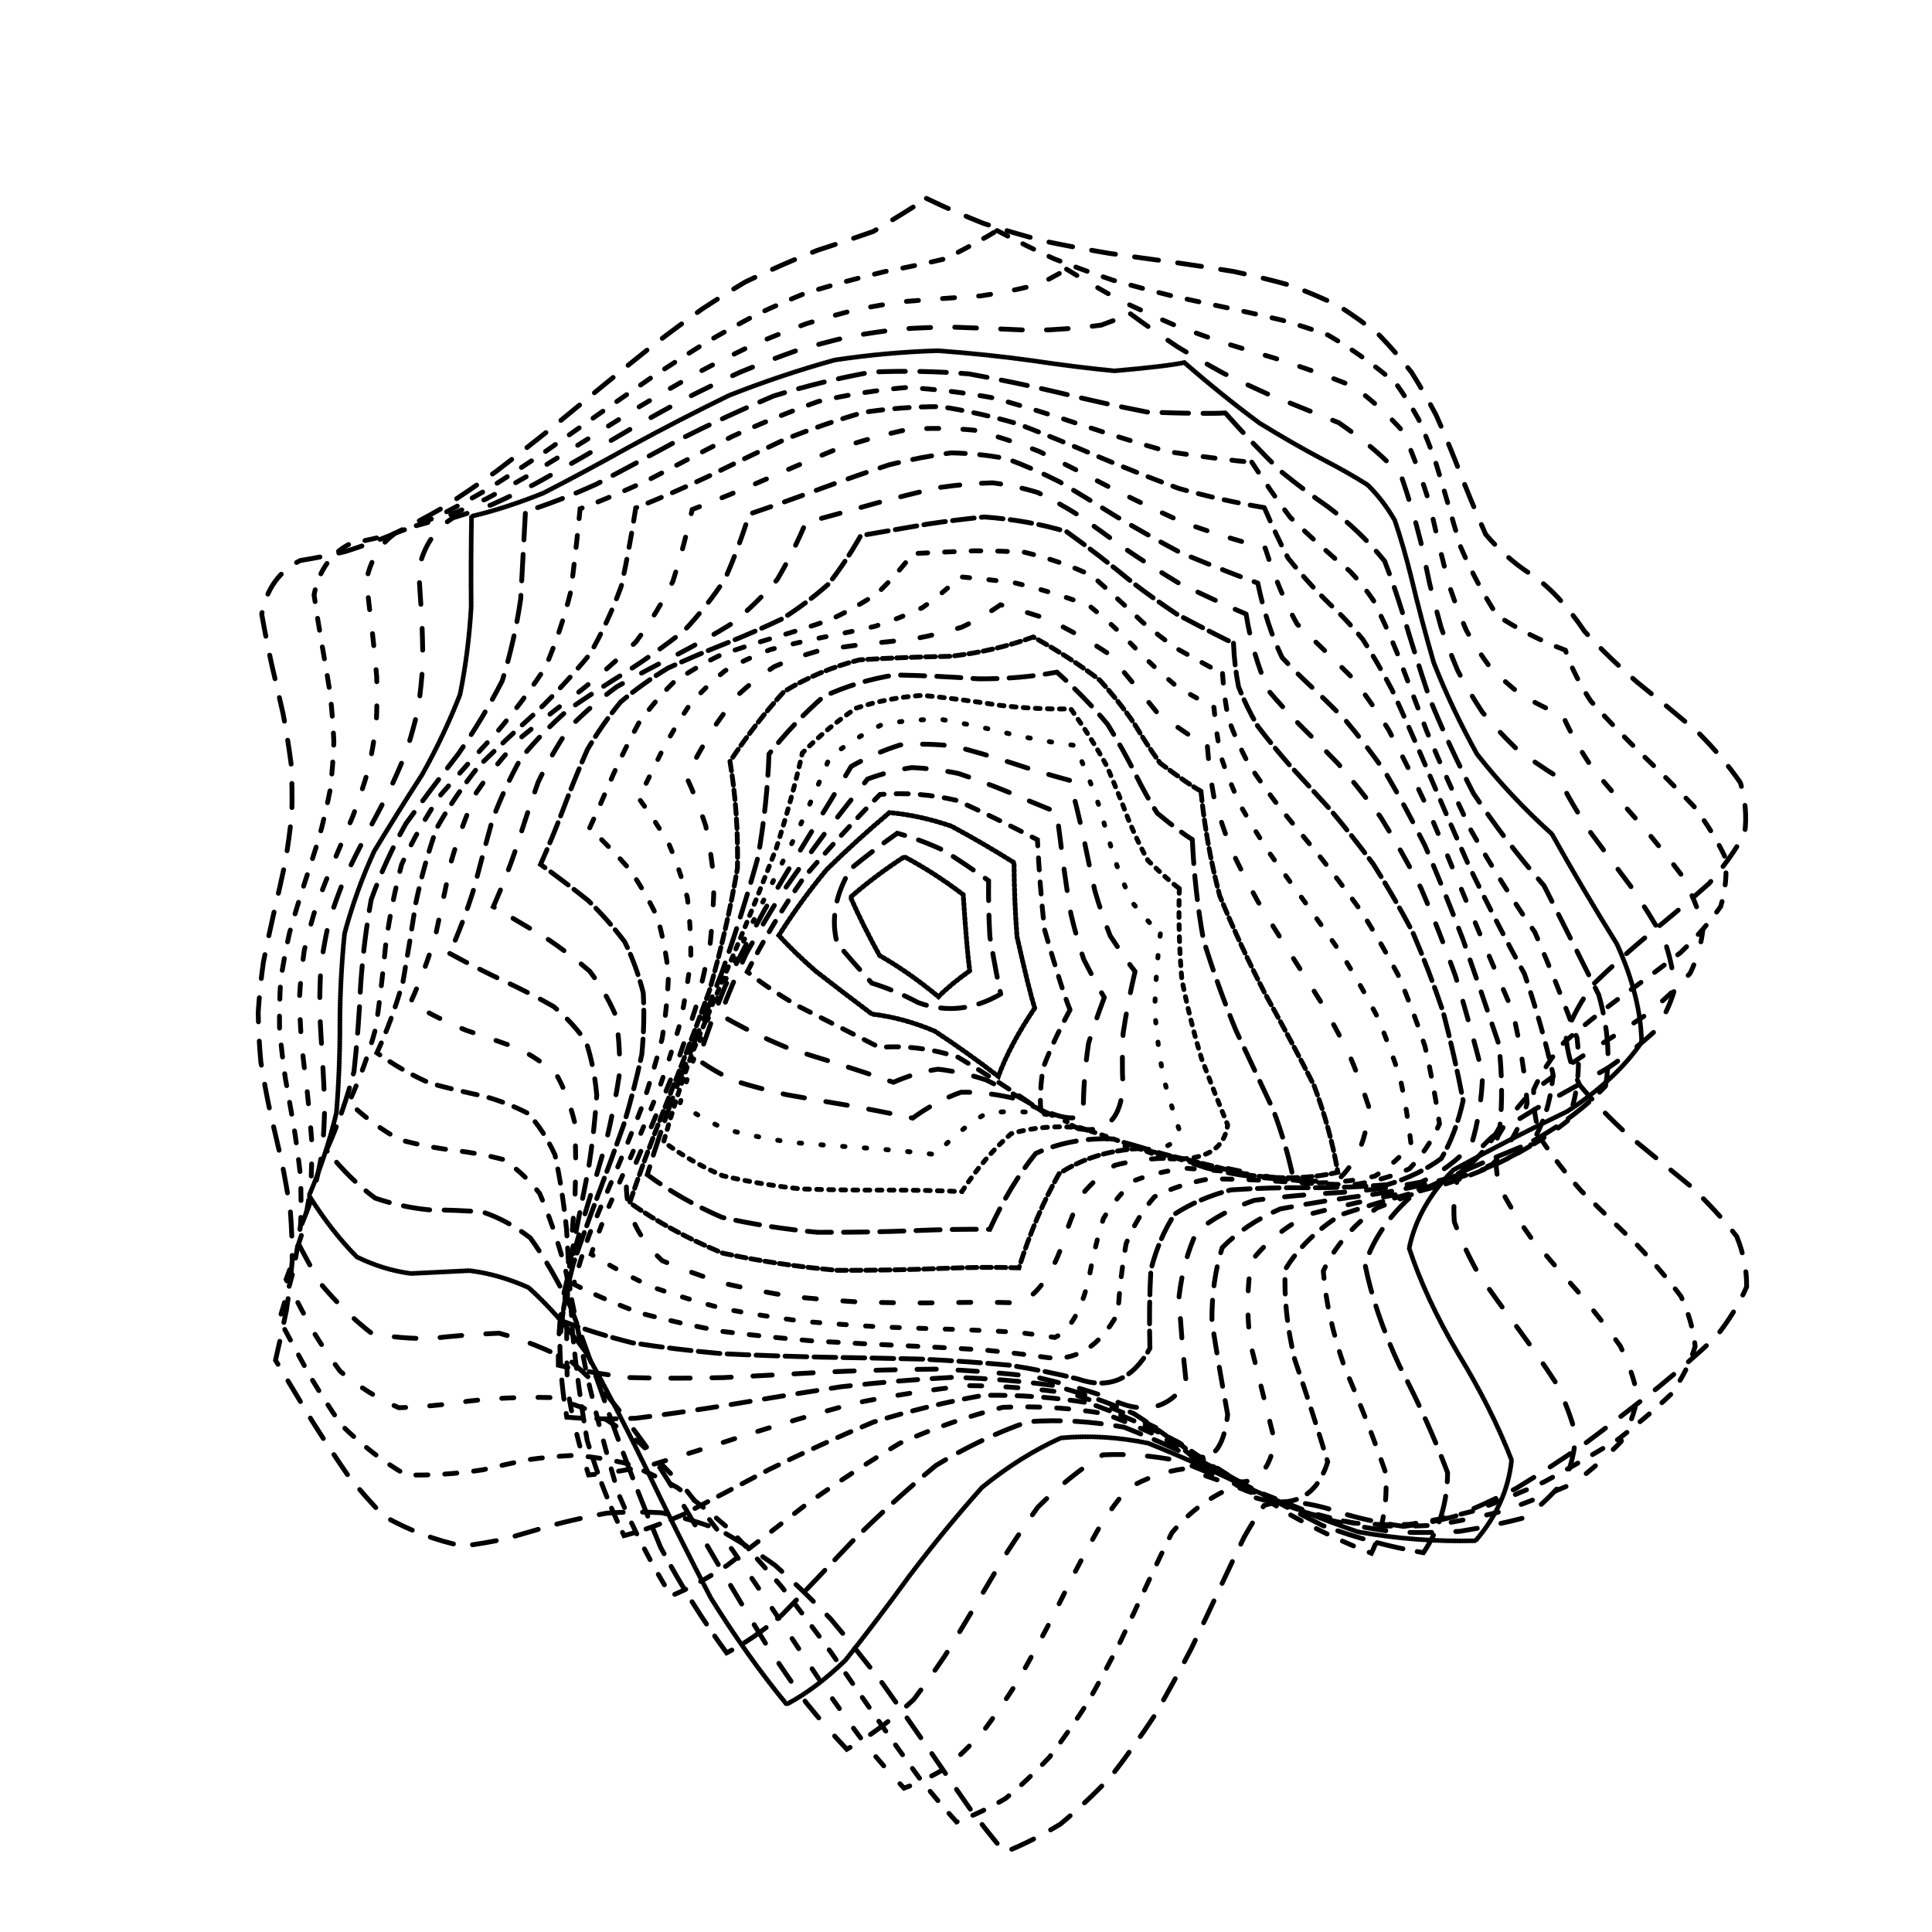<svg xmlns="http://www.w3.org/2000/svg" version="1.1" xmlns:xlink="http://www.w3.org/1999/xlink" xmlns:svgjs="http://svgjs.dev/svgjs" viewBox="0 0 800 800"><defs><linearGradient x1="50%" y1="0%" x2="50%" y2="100%" id="ccchaos-grad"><stop stop-color="hsl(180, 69%, 40%)" stop-opacity="1" offset="0%"></stop><stop stop-color="hsl(237, 69%, 60%)" stop-opacity="1" offset="100%"></stop></linearGradient></defs><g stroke-width="2" stroke="url(#ccchaos-grad)" fill="none" stroke-linecap="round"><path d="M383.6 82.15Q395.12 87.69 407.19 92.49 419.72 96.54 432.61 99.89 445.76 102.62 459.05 104.86 472.33 106.77 485.47 108.53 498.35 110.35 510.82 112.42 522.75 114.94 534.04 118.07 544.6 121.96 554.34 126.68 563.21 132.31 571.2 138.82 578.29 146.16 584.52 154.22 589.94 162.85 594.65 171.86 598.74 181.02 602.35 190.1 608.75 206.74 615.17 221.24 623.4 230.96 633.69 237.66 645.21 245.23 656.15 261.46 665.76 271.9 677.74 282.34 690.69 292.77 703.09 303.21 713.48 313.65 720.66 324.09 723.77 334.52 722.46 344.96 716.87 355.4 707.67 365.84 695.93 376.28 683.02 386.71 670.46 397.15 659.72 407.59 652.06 418.03 648.38 428.47 649.1 438.9 654.15 449.34 662.93 459.78 674.41 470.22 687.25 480.66 699.95 491.1 711 501.53 719.13 511.97 723.37 522.41 723.24 532.85 718.74 543.29 710.4 553.72 699.2 564.16 686.46 574.6 671.11 586.7 656.1 597.91 641.6 607.89 627.76 616.33 614.71 623.03 602.56 627.86 591.37 630.83 581.19 632.04 564.33 629.7 550.28 624.82 533.64 620 523.43 623.37 519.46 628.89 515.22 636.41 510.6 645.82 505.46 656.9 499.72 669.31 493.29 682.65 486.12 696.44 478.2 710.2 469.5 723.4 460.06 735.58 449.92 746.32 439.14 755.28 427.8 762.21 416 766.98 409.14 758.94 401.65 748.96 393.52 737.36 384.74 724.52 375.34 710.89 365.37 696.98 354.87 683.3 343.93 670.33 332.62 658.53 321.05 648.25 309.3 639.79 297.47 633.31 285.66 628.87 273.96 626.4 262.45 625.73 251.2 626.58 240.28 628.58 229.72 631.3 219.56 634.28 209.82 637.05 200.48 639.15 191.55 640.17 174.9 636.74 159.09 627.89 151.54 620.23 144.08 610.91 136.67 600.18 129.24 588.39 121.72 575.93 114.08 563.23 116.48 552.93 118.59 542.63 120.16 532.34 121 522.04 121.03 511.74 120.23 501.45 118.7 491.15 116.62 480.85 114.23 470.55 111.82 460.26 109.65 449.96 108 439.66 107.05 429.37 106.92 419.07 107.61 408.77 109.05 398.48 111.07 388.18 113.43 377.88 115.86 367.59 118.07 357.29 119.81 346.99 120.86 336.69 121.1 326.4 120.52 316.1 119.17 305.8 117.21 295.51 114.88 285.21 112.44 274.91 110.19 264.62 108.38 254.32 111.35 238.54 124.33 232.1 133.46 230.62 142.9 228.41 152.65 225.33 162.7 221.26 173.04 216.17 183.64 210.07 194.46 203.04 205.44 195.21 216.52 186.75 227.63 177.87 238.7 168.79 249.64 159.75 260.38 150.96 270.83 142.64 280.94 134.95 290.64 128.02 299.88 121.95 308.61 116.75 324.26 109.21 338.4 103.67 350.42 99.81 361.61 95.84 377.99 86.05 383.6 82.15" stroke-dasharray="10 8" transform="rotate(0, 400, 400)" opacity="0.05"></path><path d="M391.37 95.31Q403.4 100.67 415.72 105.31 428.23 109.23 440.82 112.47 453.39 115.1 465.81 117.25 477.96 119.04 489.74 120.65 501.04 122.25 511.76 124.03 521.82 126.17 531.16 128.84 547.11 136.67 560.7 146.97 566.18 153.58 570.99 160.96 575.24 168.98 579.01 177.49 582.45 186.31 585.68 195.23 588.85 204.04 592.11 212.53 599.8 227.33 609.11 239.66 622.31 247.22 638.36 252.07 642.59 262.2 650.34 272.34 660.76 282.47 672.72 292.61 684.93 302.74 696.06 312.88 704.91 323.01 710.51 333.15 712.27 343.29 709.98 353.42 703.9 363.56 694.68 373.69 683.34 383.83 671.08 393.96 659.25 404.1 649.13 414.23 641.81 424.37 638.09 434.5 638.37 444.64 642.62 454.78 650.39 464.91 660.81 475.05 672.78 485.18 684.99 495.32 696.11 505.45 704.95 515.59 710.53 525.72 712.27 535.86 709.96 546 703.86 556.13 694.63 566.27 683.27 576.4 668.55 586.88 653.93 596.18 639.56 604.04 625.6 610.29 612.19 614.84 599.45 617.7 587.47 618.95 576.33 618.78 566.07 617.46 556.72 615.3 541.11 610.21 527.95 606.19 511.71 613.87 501.5 628.24 497.49 637.96 493.24 649.09 488.65 661.3 483.62 674.21 478.05 687.41 471.88 700.44 465.07 712.87 457.59 724.29 449.43 734.34 440.6 742.73 431.13 749.25 421.08 753.81 413.04 746.15 404.38 736.71 395.12 725.77 385.32 713.64 375.02 700.74 364.3 687.49 353.24 674.35 341.92 661.73 330.44 650.06 318.88 639.69 307.33 630.87 295.89 623.82 284.62 618.61 273.61 615.25 262.9 613.62 252.54 613.54 242.57 614.72 233 616.82 223.85 619.45 215.1 622.2 198.87 625.9 183.58 626.54 169.31 619.68 155.32 607.74 148.33 598.98 141.26 588.9 134.07 577.8 126.71 566.03 129.06 556.02 130.97 546 132.23 535.99 132.71 525.98 132.35 515.97 131.2 505.96 129.37 495.95 127.06 485.94 124.54 475.93 122.06 465.92 119.9 455.91 118.29 445.89 117.41 435.88 117.35 425.87 118.12 415.86 119.64 405.85 121.74 395.84 124.18 385.83 126.72 375.82 129.07 365.81 130.98 355.8 132.24 345.79 132.71 335.78 132.35 325.77 131.19 315.76 129.36 305.75 127.05 295.74 124.52 285.72 122.05 275.71 119.89 265.7 121.85 250.24 133.63 243.34 142.1 241.19 150.86 238.19 159.92 234.25 169.29 229.34 178.97 223.48 188.94 216.73 199.18 209.2 209.66 201.05 220.32 192.47 231.11 183.65 241.96 174.82 252.82 166.17 263.59 157.9 274.22 150.18 284.63 143.14 294.74 136.89 304.49 131.47 313.82 126.88 330.83 120.32 346.32 115.51 359.34 112.07 371.1 108.4 386.39 99.05 391.37 95.31" stroke-dasharray="5 7" transform="rotate(4.04, 400, 400)" opacity="0.09"></path><path d="M400.67 108.48Q412.55 113.64 424.46 118.12 436.3 121.92 447.98 125.06 459.38 127.6 470.43 129.66 481.03 131.35 491.09 132.83 509.06 135.9 524.99 139.8 537.46 146.48 547.99 155.4 555.98 168.25 562.99 183.14 566.22 191.48 569.49 200.08 572.93 208.75 576.67 217.29 580.84 225.52 585.56 233.25 590.93 240.33 597.05 246.62 603.99 252.02 611.81 256.5 620.53 260.05 630.18 262.71 636.31 272.52 645.22 282.33 656 292.14 667.58 301.94 678.8 311.75 688.54 321.56 695.83 331.37 699.93 341.17 700.44 350.98 697.31 360.79 690.84 370.6 681.69 380.4 670.77 390.21 659.17 400.02 648.06 409.82 638.54 419.63 631.56 429.44 627.83 439.25 627.71 449.05 631.22 458.86 638.01 468.67 647.4 478.47 658.44 488.28 670.05 498.09 681.04 507.9 690.33 517.7 696.99 527.51 700.35 537.32 700.07 547.12 696.19 556.93 689.09 566.74 679.48 576.54 665.65 585.07 651.71 592.26 637.8 597.96 624.07 602.11 610.66 604.72 597.67 605.9 585.24 605.79 573.44 604.62 562.35 602.69 552.02 600.31 534.19 595.95 518.72 593.42 506.8 596.82 496.58 604.93 492.22 611.88 488.12 620.4 484.16 630.31 480.23 641.38 476.22 653.31 472.02 665.74 467.53 678.3 462.67 690.6 457.35 702.26 451.52 712.94 445.14 722.32 438.17 730.16 430.6 736.3 422.44 740.65 413.24 733.35 403.53 724.44 393.36 714.14 382.82 702.72 371.96 690.54 360.88 677.96 349.66 665.38 338.38 653.17 327.12 641.71 315.98 631.32 305.01 622.26 294.28 614.74 283.85 608.86 273.76 604.68 264.05 602.14 254.73 601.12 237.51 603.13 221.43 607.33 206.97 611.7 193.21 614.1 180.08 610.59 167 602.57 160.35 595.87 153.58 587.75 146.64 578.4 139.5 568.05 141.68 558.34 143.29 548.63 144.17 538.93 144.23 529.22 143.47 519.51 141.96 509.8 139.86 500.09 137.37 490.39 134.74 480.68 132.24 470.97 130.11 461.26 128.57 451.55 127.78 441.84 127.8 432.14 128.65 422.43 130.23 412.72 132.39 403.01 134.9 393.3 137.53 383.59 140 373.88 142.08 364.18 143.54 354.47 144.25 344.76 144.13 335.05 143.21 325.34 141.55 315.63 139.35 305.92 136.81 296.22 134.18 286.51 131.74 276.8 132.73 261.51 143.33 253.76 151.13 250.77 159.19 246.89 167.53 242.08 176.17 236.38 185.11 229.84 194.37 222.56 203.92 214.69 213.75 206.39 223.83 197.84 234.12 189.24 244.58 180.78 255.14 172.63 265.74 164.96 276.32 157.9 286.81 151.55 297.14 145.98 307.24 141.2 317.04 137.21 326.5 133.94 335.54 131.3 352.01 127.55 367 124.43 379.57 120.77 390.86 115.92 398.28 110.51 400.67 108.48" stroke-dasharray="5 10" transform="rotate(8.08, 400, 400)" opacity="0.13"></path><path d="M409.86 121.66Q420.96 126.63 431.86 130.95 442.49 134.62 452.76 137.66 462.6 140.13 471.96 142.11 488.71 145.03 503.65 147.64 522.76 155.53 533.84 164.18 540.73 175.51 547.34 188.95 550.76 196.68 554.42 204.8 558.43 213.16 562.89 221.57 567.89 229.86 573.53 237.85 579.87 245.39 586.97 252.33 594.86 258.54 603.57 263.94 613.09 268.48 623.41 272.13 630.97 281.58 640.56 291.02 651.28 300.47 662.16 309.92 672.2 319.37 680.48 328.82 686.23 338.27 688.92 347.71 688.32 357.16 684.47 366.61 677.72 376.06 668.71 385.51 658.25 394.96 647.31 404.41 636.89 413.85 627.95 423.3 621.31 432.75 617.58 442.2 617.11 451.65 619.94 461.09 625.8 470.54 634.16 479.99 644.25 489.44 655.15 498.89 665.85 508.34 675.36 517.78 682.82 527.23 687.55 536.68 689.09 546.13 687.32 555.58 682.4 565.02 674.77 574.47 662.05 580.9 649.04 585.95 635.89 589.61 622.71 591.89 609.62 592.87 596.76 592.73 584.22 591.64 572.11 589.87 560.51 587.7 549.51 585.43 539.15 583.38 529.48 581.84 512.63 582.06 497.88 586.02 486.25 597.26 476.14 612.83 471.76 622.82 467.62 633.74 463.64 645.3 459.7 657.2 455.72 669.1 451.6 680.66 447.25 691.57 442.61 701.51 431.92 716.79 419.84 727.47 409.75 720.54 399.34 712.14 388.67 702.46 377.81 691.74 366.86 680.26 355.87 668.36 344.94 656.37 334.13 644.62 323.51 633.44 313.13 623.12 303.05 613.92 293.31 606.03 283.93 599.6 274.95 594.68 258.35 590.02 242.89 589.26 229.05 592.81 215.97 597.26 203.63 600.14 191.42 600.43 178.96 594.56 166.08 584.51 159.33 577.13 152.35 568.57 154.23 559.19 155.45 549.8 155.89 540.42 155.5 531.04 154.34 521.66 152.5 512.28 150.15 502.9 147.52 493.51 144.83 484.13 142.34 474.75 140.28 465.37 138.83 455.99 138.14 446.61 138.25 437.22 139.17 427.84 140.81 418.46 143.01 409.08 145.58 399.7 148.28 390.31 150.86 380.93 153.08 371.55 154.74 362.17 155.69 352.79 155.84 343.4 155.18 334.02 153.76 324.64 151.72 315.26 149.25 305.87 146.56 296.49 143.92 287.11 144.04 271.91 153.5 263.05 160.65 259.15 168.01 254.38 175.62 248.77 183.5 242.38 191.66 235.3 200.14 227.67 208.91 219.63 217.99 211.35 227.36 203 237 194.76 246.86 186.79 256.92 179.23 267.13 172.22 277.43 165.86 287.76 160.22 298.07 155.33 308.28 151.18 318.33 147.75 328.16 144.98 337.71 142.75 355.54 139.55 372.09 136.81 386.3 133.37 399.07 128.76 407.26 123.59 409.86 121.66" stroke-dasharray="9 10" transform="rotate(12.12, 400, 400)" opacity="0.16"></path><path d="M417.29 134.83Q436.57 143.76 454.22 150.26 469.91 154.58 483.45 157.39 494.84 159.62 504.3 162.37 512.21 166.65 519.14 173.3 525.75 182.75 532.8 195 541.03 209.55 551.11 225.5 563.59 241.68 578.83 256.85 596.95 269.89 617.82 279.98 636.11 298.1 656.33 316.22 671.83 334.34 677.5 352.46 671.48 370.57 655.74 388.69 635.47 406.81 617.36 424.93 607.36 443.04 608.77 461.16 621.13 479.28 640.36 497.4 660.13 515.51 673.93 533.63 677.21 551.75 668.89 569.86 645.54 577.29 621.01 579.88 596.16 578.55 571.81 574.9 548.72 570.94 527.5 568.79 508.57 570.3 492.14 576.76 478.19 588.63 466.47 605.51 456.58 626.14 447.97 648.6 440.01 670.64 432.04 690.04 423.45 704.97 413.73 714.3 392.62 699.83 371.3 680.71 350.31 658.71 330.13 636.07 311.16 615.07 293.62 597.68 277.61 585.26 263.08 578.31 249.84 576.42 237.6 578.39 226 582.38 214.66 586.28 203.2 588.01 191.28 585.91 178.66 578.99 165.17 567.03 167.4 548.98 166.52 530.92 162.83 512.87 157.55 494.81 152.41 476.75 149.1 458.7 148.73 440.64 151.4 422.59 156.24 404.53 161.66 386.47 165.87 368.42 167.48 350.36 165.96 332.3 161.82 314.25 156.41 296.19 151.52 278.13 164.22 270.96 177.44 260.59 191.45 247.37 206.48 232.15 222.69 216.05 240.09 200.31 258.59 186.04 277.97 174.11 297.9 164.95 317.97 158.51 337.71 154.34 356.65 151.58 374.36 149.22 390.49 146.19 411.06 138.21 417.29 134.83" stroke-dasharray="0 1" transform="rotate(16.16, 400, 400)" opacity="0.20"></path><path d="M421.68 148Q437.71 156.58 451.95 162.86 464.3 167.06 474.82 169.74 490.93 174.54 504.8 182.81 511.87 190.77 519.98 201.41 529.71 214.46 541.53 229.29 555.74 244.94 572.49 260.34 591.71 274.37 613.13 286.12 631.64 303.4 649.96 320.68 662.57 337.96 665.68 355.24 658.35 372.52 642.79 389.8 623.68 407.08 606.77 424.36 597.15 441.64 597.72 458.92 608.3 476.2 625.71 493.48 644.71 510.76 659.59 528.04 665.86 545.32 661.64 562.6 640.88 566.45 618.56 566.44 595.34 563.76 571.95 560.04 549.09 557.08 527.38 556.63 507.32 560.07 489.27 568.22 473.4 581.2 459.72 598.4 448.04 618.55 438.04 639.92 429.28 660.53 421.25 678.51 413.39 692.35 405.19 701.13 384.59 687.5 364.48 669.62 345.28 649 327.31 627.51 310.76 607.14 295.69 589.66 282.03 576.39 269.6 567.98 258.15 564.35 247.33 564.71 236.8 567.68 226.2 571.53 215.22 574.41 203.59 574.68 191.16 571.1 177.83 563.04 179.05 545.75 177.24 528.46 172.95 511.17 167.46 493.89 162.43 476.6 159.37 459.31 159.21 442.02 161.99 424.73 166.87 407.44 172.39 390.15 176.88 372.86 179 355.57 178.1 338.28 174.46 320.99 169.17 303.7 163.83 286.41 175.52 277.39 187.53 265.55 200.13 251.5 213.59 236.18 228.08 220.65 243.73 206 260.54 193.14 278.42 182.68 297.16 174.85 316.46 169.49 335.93 166.06 355.17 163.77 373.74 161.67 391.22 158.82 414.48 151.22 421.68 148" stroke-dasharray="11 6" transform="rotate(20.2, 400, 400)" opacity="0.24"></path><path d="M422.23 161.17Q434.99 169.39 446.11 175.46 463.45 181.73 477.94 185.71 484.6 188.38 491.71 192.71 499.8 199.25 509.34 208.28 520.71 219.71 534.17 233.15 549.85 247.88 567.72 263.01 587.56 277.53 609.02 290.52 626.94 306.91 642.96 323.3 652.7 339.7 653.49 356.09 645.11 372.48 629.86 388.88 611.91 405.27 596.18 421.66 586.96 438.06 586.78 454.45 595.68 470.84 611.24 487.23 629.2 503.63 644.63 520.02 653.33 536.41 652.9 552.8 634.83 553.78 614.96 552.01 593.82 548.8 571.96 545.64 550 544.08 528.51 545.46 508.02 550.73 488.94 560.36 471.59 574.17 456.14 591.44 442.59 610.95 430.85 631.13 420.66 650.31 411.7 666.92 403.54 679.72 395.74 687.96 376.69 675.15 358.64 658.48 341.85 639.21 326.45 618.92 312.47 599.3 299.81 581.93 288.3 568.04 277.7 558.37 267.69 553.1 257.95 551.76 248.15 553.4 238.01 556.66 227.29 559.99 215.8 561.86 203.45 560.97 190.22 556.42 190.35 539.96 187.65 523.49 182.85 507.03 177.26 490.56 172.42 474.1 169.65 457.63 169.71 441.17 172.58 424.7 177.47 408.24 183.05 391.77 187.8 375.31 190.4 358.84 190.16 342.38 187.13 325.91 182.15 309.44 176.57 292.98 187.38 282.3 198.32 269.38 209.64 254.94 221.59 239.93 234.41 225.3 248.25 211.96 263.22 200.6 279.31 191.61 296.44 185.07 314.43 180.69 333.02 177.93 351.86 176.04 370.59 174.15 388.81 171.46 414.18 164.23 422.23 161.17" stroke-dasharray="5 7" transform="rotate(24.24, 400, 400)" opacity="0.28"></path><path d="M418.86 174.33Q428.76 182.2 437.41 188.06 451.8 194.13 465.24 197.65 472.44 199.69 480.58 203.03 490.05 208.24 501.14 215.69 514.06 225.44 528.92 237.29 545.68 250.76 564.18 265.15 584.14 279.62 605.17 293.3 621.79 308.77 635.25 324.24 642.21 339.71 640.95 355.18 631.78 370.65 616.97 386.12 600.19 401.59 585.59 417.06 576.78 432.53 575.94 448 583.29 463.47 597 478.94 613.67 494.41 629.19 509.88 633.46 532.55 609.92 537.1 591.14 534.08 571.26 532.01 550.79 532.1 530.2 535.33 510 542.29 490.6 553.12 472.38 567.49 455.61 584.59 440.46 603.3 426.97 622.24 415.08 640 404.64 655.28 395.4 667.07 387.04 674.8 370.34 662.78 354.91 647.29 340.83 629.36 328.07 610.29 316.53 591.53 306.03 574.44 296.33 560.16 287.14 549.48 278.18 542.71 269.14 539.68 259.77 539.79 249.84 542.03 239.19 545.17 227.71 547.88 215.38 548.91 202.22 547.25 201.24 531.65 197.73 516.06 192.55 500.47 186.98 484.88 182.4 469.29 179.95 453.69 180.23 438.1 183.17 422.51 188.04 406.92 193.65 391.32 198.59 375.73 201.66 360.14 202.08 344.55 199.75 328.95 195.26 313.36 189.71 297.77 199.77 285.81 209.78 272.27 219.97 257.92 230.57 243.61 241.82 230.17 253.9 218.31 266.98 208.49 281.13 200.94 296.37 195.59 312.62 192.11 329.75 189.94 347.52 188.38 365.66 186.67 383.83 184.12 401.68 180.14 418.86 174.33 418.86 174.33 418.86 174.33" stroke-dasharray="6 5" transform="rotate(28.28, 400, 400)" opacity="0.32"></path><path d="M412.16 187.5Q426.78 199.78 440.13 207.03 454.67 209.91 471.95 213.74 482.88 217.76 495.43 223.7 509.64 231.77 525.5 241.91 542.86 253.85 561.49 267.09 581.08 280.97 601.23 294.76 616 309.29 626.75 323.81 631.11 338.33 628.09 352.86 618.37 367.38 604.12 381.91 588.51 396.43 575 410.96 566.62 425.48 565.22 440.01 571.12 454.53 583 469.05 598.22 483.58 613.39 498.1 621.53 518.8 603.22 522.24 586.93 520.03 569.34 519.42 550.81 521.29 531.71 526.29 512.47 534.7 493.48 546.46 475.11 561.09 457.67 577.81 441.42 595.58 426.51 613.23 413.02 629.58 400.95 643.58 390.21 654.41 380.63 661.63 366.73 650.4 354.11 636.05 342.7 619.42 332.37 601.61 322.93 583.79 314.16 567.16 305.8 552.73 297.58 541.27 289.25 533.2 280.57 528.58 271.34 527.05 261.42 527.96 250.7 530.37 239.16 533.2 226.82 535.35 213.73 535.8 211.69 521.11 207.49 506.43 202.06 491.75 196.62 477.07 192.37 462.38 190.26 447.7 190.76 433.02 193.76 418.33 198.59 403.65 204.18 388.97 209.28 374.29 212.75 359.6 213.83 344.92 212.27 330.24 208.43 315.56 203.14 300.88 212.61 288.14 221.86 274.5 231.1 260.69 240.53 247.44 250.38 235.42 260.84 225.12 272.1 216.85 284.29 210.67 297.49 206.43 311.74 203.73 326.98 202.06 343.1 200.78 359.94 199.22 377.25 196.79 394.76 192.99 412.16 187.5 412.16 187.5 412.16 187.5" stroke-dasharray="5 10" transform="rotate(32.32, 400, 400)" opacity="0.35"></path><path d="M403.3 200.68Q416.34 212.45 429.66 219.52 437.18 220.99 445.62 221.98 455.19 223.08 466.06 224.85 478.34 227.81 492.05 232.38 507.15 238.82 523.53 247.21 540.98 257.43 559.24 269.18 578.01 282 596.91 295.3 609.41 308.87 617.44 322.45 619.42 336.02 614.95 349.6 604.91 363.17 591.31 376.74 576.85 390.32 564.41 403.89 556.46 417.47 554.59 431.04 559.17 444.62 569.28 458.19 582.92 471.77 597.37 485.34 608.37 504.49 594.75 507.94 580.96 507.01 565.81 508.07 549.51 511.71 532.35 518.3 514.65 527.9 496.74 540.27 478.94 554.9 461.57 571.03 444.89 587.76 429.13 604.08 414.46 619.05 400.97 631.81 388.71 641.73 377.63 648.45 366.58 637.98 356.59 624.74 347.51 609.4 339.16 592.84 331.33 576.06 323.77 560.03 316.25 545.67 308.55 533.69 300.47 524.57 291.84 518.5 282.53 515.36 272.47 514.75 261.62 516.02 249.99 518.35 237.65 520.83 224.69 522.56 221.69 508.81 216.95 495.06 211.43 481.31 206.21 467.56 202.34 453.8 200.59 440.05 201.31 426.3 204.35 412.55 209.11 398.8 214.64 385.05 219.84 371.3 223.67 357.55 225.38 343.81 224.63 330.06 221.56 316.31 216.78 302.56 225.78 289.61 234.44 276.39 242.93 263.53 251.41 251.64 260.08 241.18 269.13 232.5 278.74 225.74 289.07 220.84 300.26 217.58 312.39 215.57 325.51 214.31 339.59 213.24 354.56 211.8 370.29 209.48 394.96 203.27 403.3 200.68" stroke-dasharray="8 6" transform="rotate(36.36, 400, 400)" opacity="0.39"></path><path d="M393.87 213.85Q407 225.1 421.59 232 430.25 233.45 439.96 234.34 450.82 235.13 462.9 236.32 476.19 238.38 490.65 241.73 506.15 246.65 522.53 253.32 539.56 261.74 557 271.78 574.55 283.14 591.91 295.41 601.89 308.04 607.3 320.68 607.18 333.31 601.55 345.95 591.41 358.58 578.55 371.22 565.24 383.85 553.82 396.49 546.32 409.12 544.06 421.76 547.44 434.4 555.87 447.03 567.84 459.67 581.26 472.3 583.61 492.8 560.37 498.11 546.45 503.41 531.51 511.34 515.77 521.81 499.49 534.5 482.91 548.86 466.31 564.23 449.95 579.82 434.06 594.81 418.84 608.42 404.45 620 391.01 629.04 378.59 635.28 370.03 625.56 362.2 613.38 354.9 599.29 347.94 584 341.12 568.31 334.22 553.03 327.07 538.94 319.49 526.69 311.35 516.78 302.55 509.48 293.02 504.82 282.75 502.63 271.76 502.5 260.08 503.85 247.8 505.99 235.04 508.16 231.23 495.35 226.13 482.53 220.66 469.72 215.77 456.91 212.34 444.1 210.96 431.29 211.88 418.48 214.94 405.67 219.6 392.86 225.03 380.05 230.28 367.24 234.41 354.43 236.71 341.62 236.76 328.81 234.55 316 230.48 303.19 239.14 290.6 247.37 278.28 255.3 266.73 263.06 256.4 270.8 247.6 278.69 240.51 286.91 235.16 295.61 231.42 304.95 229.02 315.04 227.58 325.99 226.65 337.85 225.75 350.62 224.4 364.27 222.17 386.3 216.29 393.87 213.85" stroke-dasharray="8 9" transform="rotate(40.4, 400, 400)" opacity="0.43"></path><path d="M385.51 227.02Q392.28 233.42 399.62 238.42 407.69 242.06 416.6 244.49 426.47 245.95 437.35 246.78 449.26 247.37 462.18 248.13 476.03 249.47 490.72 251.76 506.1 255.33 521.97 260.38 538.13 267.01 554.35 275.22 570.38 284.85 585.98 295.64 593.36 307.36 596.33 319.08 594.43 330.8 587.95 342.52 577.9 354.24 565.85 365.95 553.66 377.67 543.23 389.39 536.19 401.11 533.63 412.83 535.94 424.55 542.78 436.27 553.06 447.99 565.21 459.71 571.13 481.01 552.89 489.61 541.33 496.34 528.72 505.31 515.19 516.33 500.92 529.02 486.08 542.9 470.88 557.35 455.53 571.73 440.24 585.38 425.21 597.68 410.62 608.13 396.61 616.34 383.32 622.11 376.65 613.11 370.3 601.97 364.12 589.1 357.92 575.07 351.53 560.51 344.8 546.09 337.61 532.46 329.84 520.2 321.44 509.77 312.34 501.49 302.55 495.51 292.08 491.8 280.98 490.14 269.34 490.18 257.23 491.43 244.77 493.32 240.34 481.44 235.08 469.56 229.8 457.68 225.33 445.8 222.36 433.93 221.35 422.05 222.47 410.17 225.53 398.29 230.06 386.41 235.36 374.54 240.59 362.66 244.96 350.78 247.78 338.9 248.6 327.03 247.31 315.15 244.1 303.27 252.52 291.57 260.47 280.54 268.02 270.55 275.27 261.9 289.42 249.96 303.86 242.42 320.23 239.91 338.52 238.3 349.01 237.01 360.34 234.86 379.02 229.3 385.51 227.02" stroke-dasharray="9 3" transform="rotate(44.44, 400, 400)" opacity="0.47"></path><path d="M379.72 240.18Q387.39 246.21 395.78 250.98 404.96 254.53 414.97 256.96 425.84 258.46 437.57 259.3 450.1 259.77 463.36 260.23 477.26 261.01 491.65 262.46 506.39 264.86 521.3 268.45 536.2 273.4 550.9 279.76 565.2 287.52 578.93 296.55 583.77 307.38 584.57 318.22 581.22 329.05 574.18 339.88 564.4 350.72 553.2 361.55 542.12 372.39 532.64 383.22 526.07 394.06 523.28 404.89 524.66 415.73 530.02 426.56 538.64 437.4 549.34 448.23 557.41 470.73 543.37 482.57 534.02 490.43 523.69 500.1 512.44 511.33 500.37 523.76 487.6 536.94 474.25 550.36 460.48 563.48 446.45 575.8 432.34 586.84 418.29 596.21 404.47 603.63 391 608.94 385.45 600.65 379.87 590.5 374.14 578.81 368.11 566.02 361.67 552.64 354.74 539.18 347.23 526.18 339.1 514.14 330.33 503.47 320.92 494.51 310.89 487.44 300.31 482.36 289.22 479.19 277.73 477.76 265.92 477.75 253.89 478.79 249.07 467.82 243.83 456.85 238.89 445.89 234.91 434.92 232.43 423.96 231.79 412.99 233.08 402.02 236.12 391.06 240.5 380.09 245.62 369.13 250.79 358.16 255.31 347.2 258.57 336.23 260.11 325.27 259.74 314.3 257.51 303.34 265.76 292.96 273.52 283.51 280.84 275.24 287.78 268.3 300.82 259.22 313.59 253.81 327.16 252.16 341.93 250.88 350.29 249.63 359.34 247.56 374.43 242.32 379.72 240.18" stroke-dasharray="4 7" transform="rotate(48.48, 400, 400)" opacity="0.51"></path><path d="M377.5 253.35Q386.2 259 395.59 263.53 405.69 266.98 416.5 269.41 427.97 270.96 440.06 271.84 452.68 272.29 465.75 272.56 479.15 272.96 492.75 273.75 506.42 275.21 520 277.56 533.35 280.99 546.33 285.62 558.8 291.51 570.62 298.62 573.11 308.61 572.06 318.6 567.61 328.58 560.27 338.57 550.91 348.56 540.62 358.55 530.61 368.54 522.05 378.53 515.95 388.51 513.01 398.5 513.59 408.49 517.61 418.48 524.61 428.47 533.77 438.46 546.78 454.55 544.42 464.44 538.58 469.85 531.98 476.93 524.56 485.56 516.32 495.58 507.25 506.71 497.4 518.62 486.81 530.92 475.56 543.21 463.75 555.06 451.48 566.07 438.87 575.89 426.05 584.24 413.14 590.9 400.27 595.78 395.09 588.18 389.63 578.98 383.79 568.43 377.5 556.87 370.69 544.67 363.32 532.25 355.37 520.03 346.83 508.43 337.72 497.79 328.08 488.44 317.94 480.59 307.38 474.37 296.46 469.84 285.28 466.93 273.91 465.48 262.44 465.27 257.48 455.19 252.46 445.11 247.96 435.02 244.53 424.94 242.56 414.86 242.27 404.78 243.71 394.69 246.71 384.61 250.91 374.53 255.82 364.45 260.87 354.36 265.46 344.28 269.06 334.2 271.25 324.12 271.76 314.03 270.54 303.95 278.66 295.2 286.31 287.5 300.1 276.3 312.8 268.69 324.4 265.83 335.88 264.56 348.21 263.21 361.67 260.25 373.39 255.34 377.5 253.35" stroke-dasharray="3 8" transform="rotate(52.52, 400, 400)" opacity="0.54"></path><path d="M379.26 266.52Q388.77 271.78 398.85 276.07 409.46 279.4 420.57 281.82 432.11 283.44 444.01 284.4 456.19 284.88 468.54 285.09 480.97 285.24 493.36 285.58 505.61 286.32 517.61 287.68 529.24 289.83 540.4 292.92 556.2 304.25 558.87 320.64 553.65 329.82 546.27 339 537.46 348.18 528.11 357.36 519.14 366.54 511.46 375.72 505.83 384.9 502.82 394.08 502.73 403.26 505.56 412.44 511.04 421.62 518.61 430.79 530.28 446.45 528.83 458.1 524.17 464.66 518.97 472.52 513.16 481.56 506.72 491.57 499.6 502.31 491.81 513.48 483.34 524.77 474.24 535.86 464.54 546.42 454.3 556.17 443.59 564.84 432.49 572.22 412.59 576.93 398.27 567.4 391.98 557.96 385.18 547.59 377.85 536.58 370 525.26 361.63 513.94 352.77 502.96 343.45 492.61 333.73 483.16 323.67 474.84 313.32 467.8 302.76 462.15 292.05 457.9 281.29 455.02 270.53 453.39 265.65 444.15 261.02 434.92 257.08 425.69 254.23 416.45 252.75 407.22 252.8 397.98 254.37 388.75 257.3 379.52 261.29 370.28 265.96 361.05 270.83 351.81 275.42 342.58 279.26 333.34 281.97 324.11 283.29 314.87 283.07 305.64 291.06 298.68 298.62 292.76 312.28 284.64 324.78 279.45 343.49 277.3 356.38 276.1 373.3 269.53 379.26 266.52" stroke-dasharray="5 11" transform="rotate(56.56, 400, 400)" opacity="0.58"></path><path d="M384.68 279.7Q404.82 288.59 426.24 294.2 448.47 296.94 470.89 297.74 492.87 297.85 513.75 298.72 532.95 301.69 550 307.79 545.08 324.6 532.22 341.41 515.67 358.22 500.87 375.03 492.7 391.84 493.85 408.65 503.95 425.46 519.65 442.27 512.7 453.6 504.72 469.16 495.17 487.91 483.65 508.25 469.98 528.28 454.17 546.1 436.4 560.14 417.04 569.43 404.67 555.77 390.44 538.16 374.41 518.15 356.8 497.64 337.93 478.55 318.23 462.55 298.18 450.76 278.24 443.57 269.58 426.73 264.02 409.89 263.38 393.05 267.89 376.21 276.05 359.37 285.18 342.53 292.27 325.69 294.98 308.85 310.25 299.45 324.04 293.64 336.33 290.85 347.26 290.01 357.1 289.77 366.28 288.73 379.98 282.68 384.68 279.7" stroke-dasharray="4 2" transform="rotate(60.6, 400, 400)" opacity="0.62"></path><path d="M392.8 292.87Q412.33 301.09 432.35 306.52 452.4 309.42 472.03 310.42 490.75 310.44 508.16 310.55 523.89 311.84 537.72 315.26 530.78 330.58 518.16 345.9 503.31 361.22 490.28 376.54 482.65 391.86 482.5 407.17 489.87 422.49 502.75 437.81 496.43 450.72 489.71 466.6 482.12 484.42 473.27 502.85 462.87 520.45 450.78 535.87 436.98 548.02 421.57 556.26 408 544.09 392.91 528.61 376.48 510.92 359.02 492.38 340.84 474.45 322.33 458.47 303.85 445.48 285.75 436.12 278.24 420.84 273.93 405.56 274.02 390.28 278.48 375 286.08 359.71 294.75 344.43 302.12 329.15 306.17 313.87 321.04 307.62 334.7 304.15 347.03 302.78 358.06 302.57 367.89 302.45 376.74 301.34 388.86 295.61 392.8 292.87" stroke-dasharray="10 5" transform="rotate(64.64, 400, 400)" opacity="0.66"></path><path d="M402.19 306.04Q420.01 313.57 437.69 318.77 454.9 321.81 471.33 323.09 486.68 323.23 500.71 323 514.68 330.86 504.14 352.37 491.03 366.23 479.69 380.1 472.66 393.96 471.48 407.82 476.43 421.68 486.4 435.55 480.39 449.14 474.42 464.56 468.13 480.9 461.18 497.17 453.29 512.33 444.26 525.46 433.94 535.85 422.29 543.09 407.95 532.35 392.57 518.91 376.4 503.5 359.7 487.08 342.76 470.68 325.86 455.33 309.27 441.91 293.21 431.07 287.05 417.29 284 403.52 284.72 389.74 289.07 375.97 296.07 362.19 304.16 348.42 311.55 334.65 316.58 320.87 330.87 317.24 344.23 315.56 356.53 315.17 367.7 315.3 377.75 315.14 386.74 313.93 398.51 308.54 402.19 306.04" stroke-dasharray="2 3" transform="rotate(68.68, 400, 400)" opacity="0.70"></path><path d="M411.2 319.2Q426.44 326.02 441.18 330.95 455.21 334.08 468.35 335.66 480.45 336.08 491.41 335.84 501.16 341.83 490.17 360.56 478.83 372.98 469.1 385.4 462.71 397.83 460.79 410.25 463.67 422.68 470.85 435.1 464.94 448.47 459.35 462.73 453.82 477.19 448.09 491.15 441.94 503.91 435.15 514.89 427.57 523.65 419.08 529.93 404.72 520.57 389.83 509.06 374.62 495.87 359.31 481.65 344.09 467.07 329.15 452.89 314.68 439.76 300.79 428.26 296.11 415.96 294.23 403.66 295.49 391.35 299.66 379.05 306 366.75 313.41 354.45 320.56 342.15 326.19 329.84 339.66 328.19 352.48 327.71 364.53 327.88 375.71 328.1 385.96 327.81 395.26 326.49 407.42 321.46 411.2 319.2" stroke-dasharray="1 8" transform="rotate(72.72, 400, 400)" opacity="0.73"></path><path d="M418.23 332.37Q430.44 338.44 442.01 343.04 452.86 346.2 462.9 348.06 482.98 353.85 476.31 370.03 466.71 381.01 458.51 391.99 452.82 402.97 450.41 413.95 451.6 424.94 456.25 435.92 450.39 448.25 444.97 460.8 439.82 473.11 434.78 484.71 429.67 495.17 424.35 504.15 418.66 511.39 412.5 516.76 399 508.73 385.39 499.05 371.81 488 358.39 475.98 345.27 463.44 332.56 450.84 320.34 438.67 308.68 427.36 305.48 416.51 304.66 405.67 306.32 394.82 310.25 383.97 315.9 373.13 322.51 362.28 329.19 351.43 335.02 340.59 347.4 340.23 359.39 340.43 370.88 340.79 381.78 340.92 392.01 340.43 401.51 339.01 414.24 334.37 418.23 332.37" stroke-dasharray="9 9" transform="rotate(76.76, 400, 400)" opacity="0.77"></path><path d="M422.03 345.54Q431.17 350.84 439.73 355.04 454.73 359.75 467.91 361.78 472.15 366.19 462.57 380.25 454.68 389.77 447.92 399.29 442.97 408.8 440.32 418.32 440.23 427.83 442.73 437.35 436.98 448.01 431.67 458.49 426.72 468.5 422.01 477.78 412.93 492.6 403.71 503.59 391.89 496.85 380.22 488.88 368.77 479.86 357.61 470.02 346.81 459.6 336.43 448.9 326.51 438.22 317.06 427.85 315.24 418.46 315.3 409.08 317.23 399.69 320.83 390.3 325.75 380.91 331.49 371.53 337.49 362.14 343.13 352.75 354.16 353.05 365 353.47 375.58 353.76 385.81 353.67 395.62 352.97 404.96 351.47 417.91 347.28 422.03 345.54" stroke-dasharray="9 9" transform="rotate(80.8, 400, 400)" opacity="0.81"></path><path d="M421.95 358.72Q434.3 366.94 445.04 372.04 454.3 374.35 462.32 374.56 449 390.6 437.33 406.64 430.49 422.67 430.36 438.71 419.78 455.52 410.51 470.34 402.15 482.17 394.25 490.41 375.38 478.56 357.6 463.67 341.13 446.77 326.07 429.11 326.17 413.3 331.42 397.48 340.38 381.66 350.61 365.84 369.45 366.59 387.87 366.27 413.72 361.3 421.95 358.72" stroke-dasharray="5 5" transform="rotate(84.84, 400, 400)" opacity="0.85"></path><path d="M417.99 371.89Q433.06 382.53 445.98 387.49 435.62 400.45 426.74 413.41 420.91 426.36 419.15 439.32 409.5 451.66 400.84 462.34 393.01 470.94 385.82 477.24 371.92 468.07 358.94 456.89 346.93 444.16 335.87 430.46 337.29 417.67 342.01 404.88 349.2 392.08 357.59 379.28 372.95 379.52 388.27 378.65 410.67 374.05 417.99 371.89" stroke-dasharray="1 1" transform="rotate(88.88, 400, 400)" opacity="0.89"></path><path d="M410.85 385.05Q421.57 401.57 416.15 418.99 411.54 428.79 409.07 438.59 400.92 446.72 393.37 453.75 378.55 458.49 362.11 449.62 354.07 440.82 346.55 431.23 348.66 421.54 352.61 411.84 357.99 402.14 364.26 392.45 375.81 392.01 387.48 390.73 405.02 386.75 410.85 385.05" stroke-dasharray="10 6" transform="rotate(92.92, 400, 400)" opacity="0.92"></path><path d="M401.79 398.22Q407.96 405.07 414.02 409.78 405.57 422.91 400.01 436.06 388.23 444.6 377.52 450.91 367.39 441.83 358.19 430.81 363.2 417.76 370.81 404.73 393.95 400.34 401.79 398.22" stroke-dasharray="1 1" transform="rotate(96.96, 400, 400)" opacity="0.96"></path></g></svg>